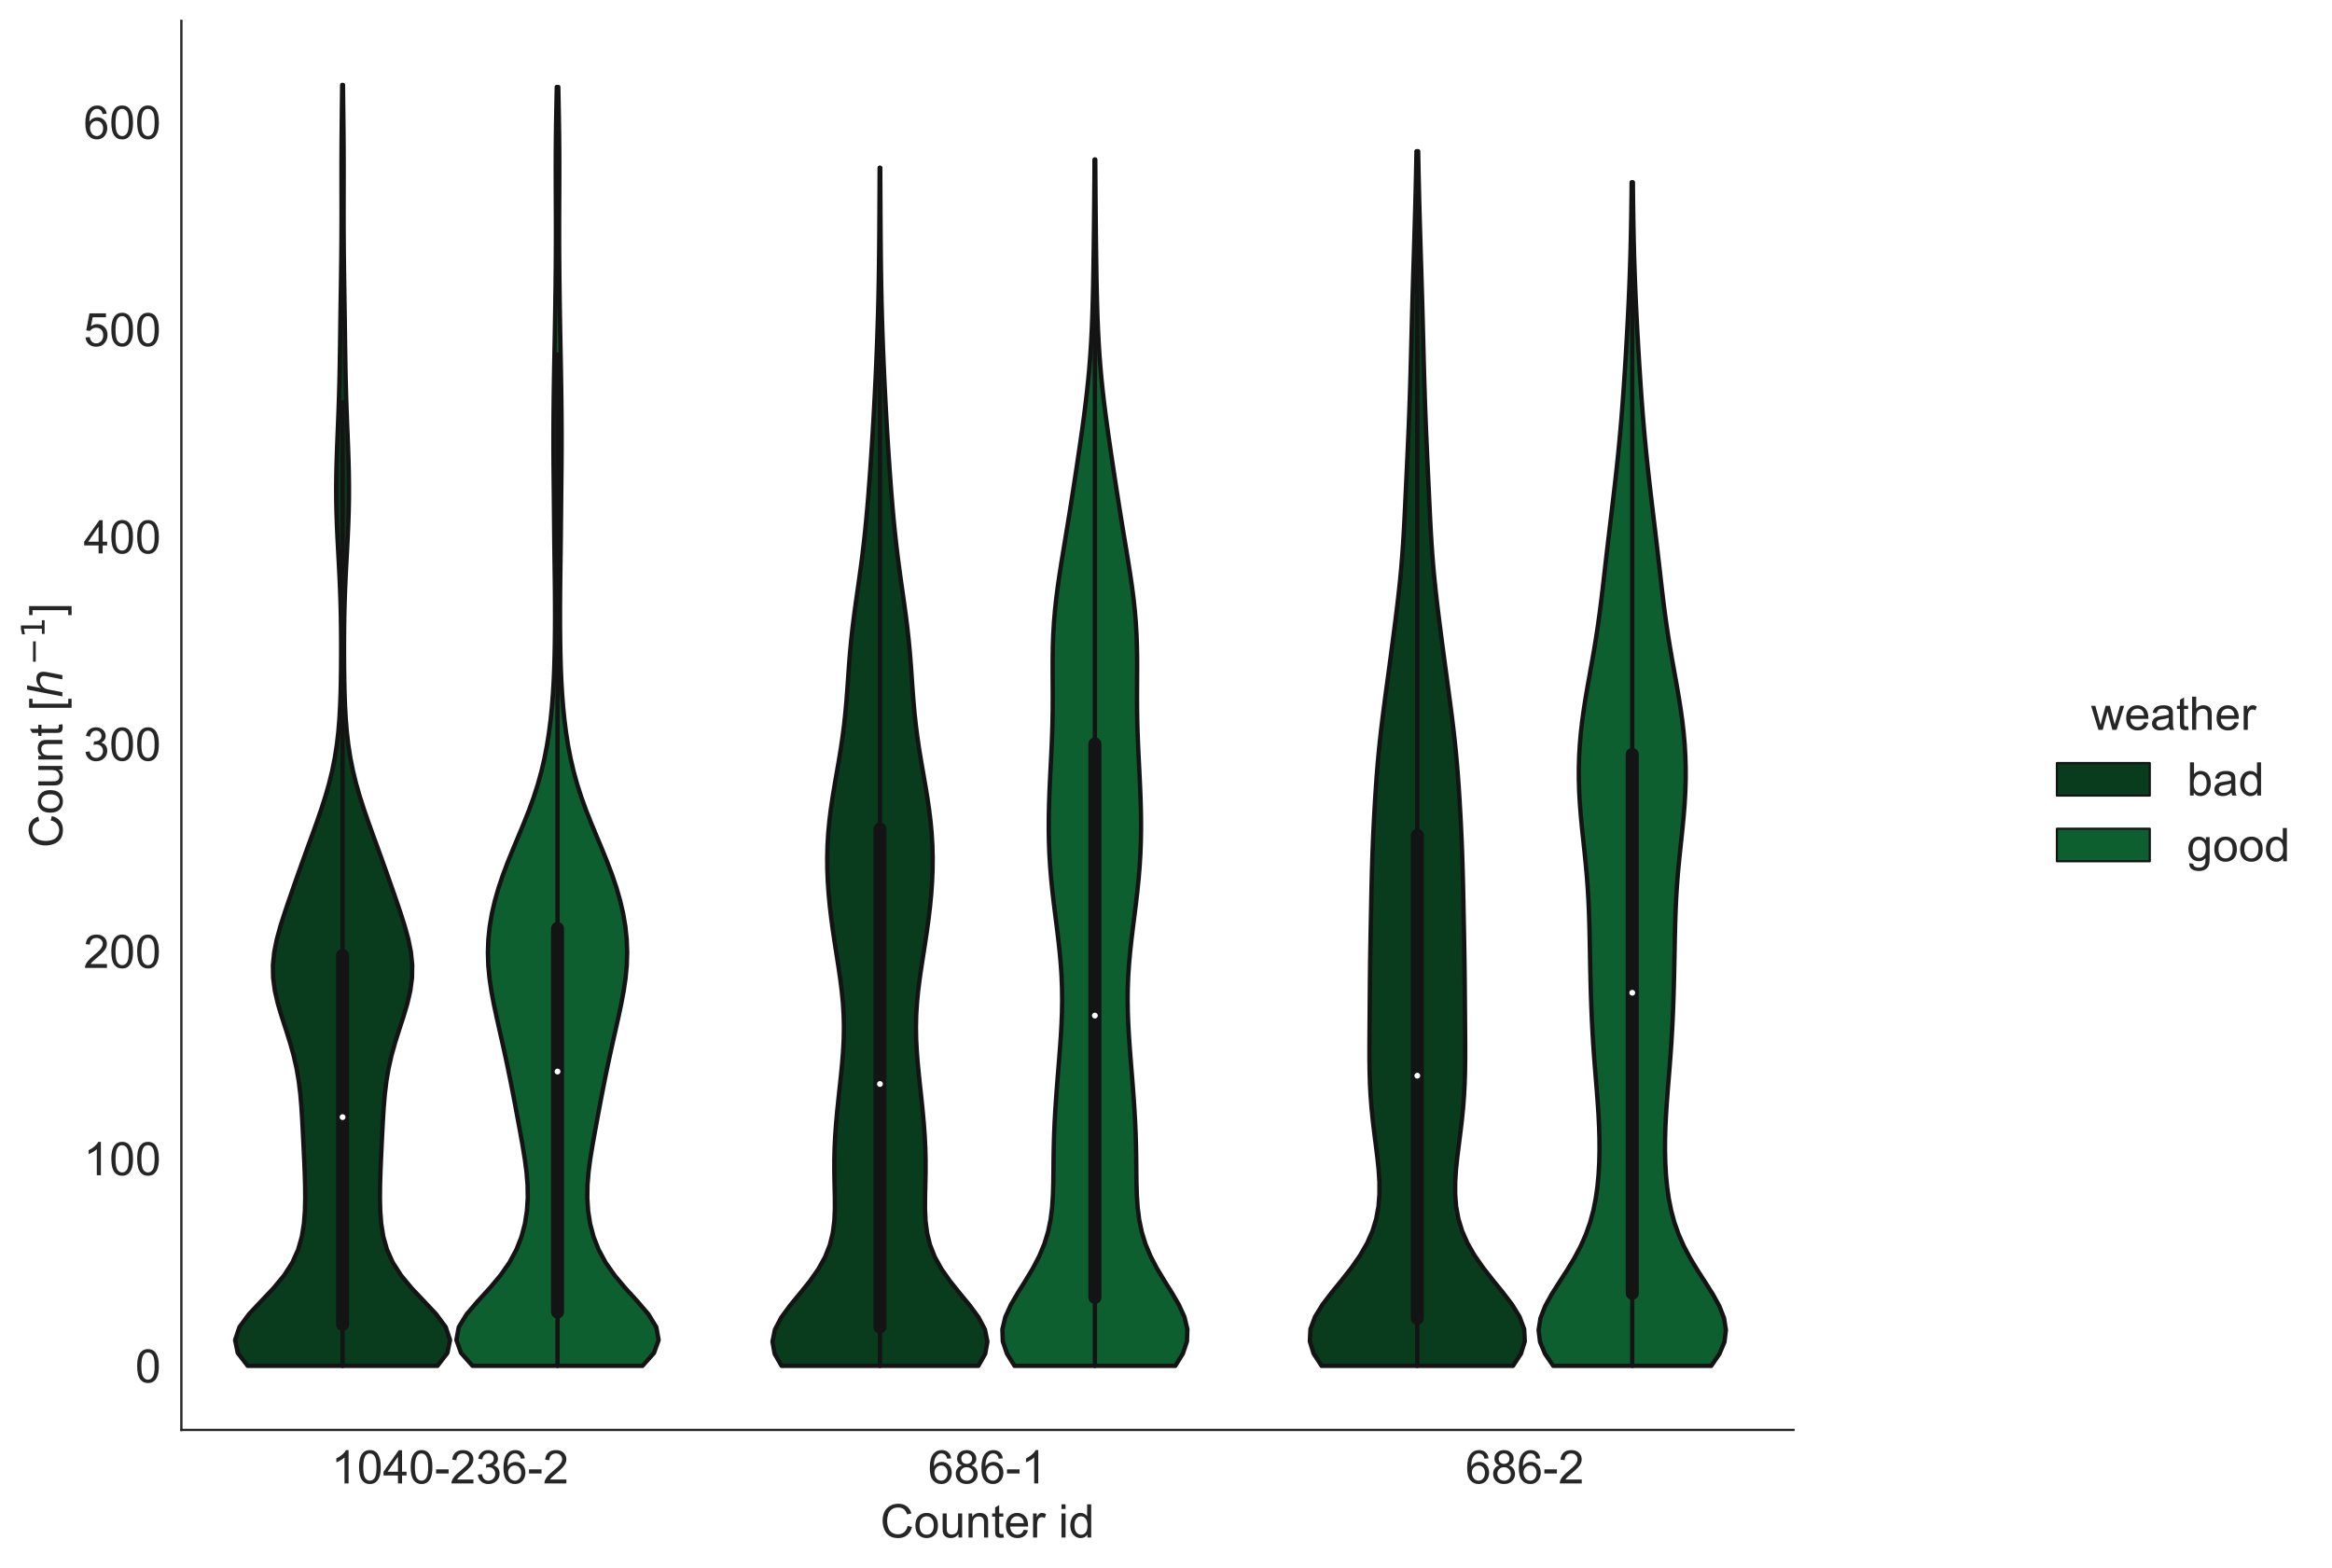 <?xml version="1.0" encoding="utf-8" standalone="no"?>
<!DOCTYPE svg PUBLIC "-//W3C//DTD SVG 1.1//EN"
  "http://www.w3.org/Graphics/SVG/1.1/DTD/svg11.dtd">
<!-- Created with matplotlib (https://matplotlib.org/) -->
<svg height="540.169pt" version="1.1" viewBox="0 0 803.52 540.169" width="803.52pt" xmlns="http://www.w3.org/2000/svg" xmlns:xlink="http://www.w3.org/1999/xlink">
 <defs>
  <style type="text/css">
*{stroke-linecap:butt;stroke-linejoin:round;white-space:pre;}
  </style>
 </defs>
 <g id="figure_1">
  <g id="patch_1">
   <path d="M 0 540.169 
L 803.52 540.169 
L 803.52 0 
L 0 0 
z
" style="fill:#ffffff;"/>
  </g>
  <g id="axes_1">
   <g id="patch_2">
    <path d="M 62.492 492.704 
L 617.962 492.704 
L 617.962 7.2 
L 62.492 7.2 
z
" style="fill:#ffffff;"/>
   </g>
   <g id="matplotlib.axis_1">
    <g id="xtick_1">
     <g id="text_1">
      <!-- 1040-236-2 -->
      <defs>
       <path d="M 37.25 0 
L 28.469 0 
L 28.469 56 
Q 25.297 52.984 20.141 49.953 
Q 14.984 46.922 10.891 45.406 
L 10.891 53.906 
Q 18.266 57.375 23.781 62.297 
Q 29.297 67.234 31.594 71.875 
L 37.25 71.875 
z
" id="ArialMT-49"/>
       <path d="M 4.156 35.297 
Q 4.156 48 6.766 55.734 
Q 9.375 63.484 14.516 67.672 
Q 19.672 71.875 27.484 71.875 
Q 33.25 71.875 37.594 69.547 
Q 41.938 67.234 44.766 62.859 
Q 47.609 58.5 49.219 52.219 
Q 50.828 45.953 50.828 35.297 
Q 50.828 22.703 48.234 14.969 
Q 45.656 7.234 40.5 3 
Q 35.359 -1.219 27.484 -1.219 
Q 17.141 -1.219 11.234 6.203 
Q 4.156 15.141 4.156 35.297 
z
M 13.188 35.297 
Q 13.188 17.672 17.312 11.828 
Q 21.438 6 27.484 6 
Q 33.547 6 37.672 11.859 
Q 41.797 17.719 41.797 35.297 
Q 41.797 52.984 37.672 58.781 
Q 33.547 64.594 27.391 64.594 
Q 21.344 64.594 17.719 59.469 
Q 13.188 52.938 13.188 35.297 
z
" id="ArialMT-48"/>
       <path d="M 32.328 0 
L 32.328 17.141 
L 1.266 17.141 
L 1.266 25.203 
L 33.938 71.578 
L 41.109 71.578 
L 41.109 25.203 
L 50.781 25.203 
L 50.781 17.141 
L 41.109 17.141 
L 41.109 0 
z
M 32.328 25.203 
L 32.328 57.469 
L 9.906 25.203 
z
" id="ArialMT-52"/>
       <path d="M 3.172 21.484 
L 3.172 30.328 
L 30.172 30.328 
L 30.172 21.484 
z
" id="ArialMT-45"/>
       <path d="M 50.344 8.453 
L 50.344 0 
L 3.031 0 
Q 2.938 3.172 4.047 6.109 
Q 5.859 10.938 9.828 15.625 
Q 13.812 20.312 21.344 26.469 
Q 33.016 36.031 37.109 41.625 
Q 41.219 47.219 41.219 52.203 
Q 41.219 57.422 37.469 61 
Q 33.734 64.594 27.734 64.594 
Q 21.391 64.594 17.578 60.781 
Q 13.766 56.984 13.719 50.25 
L 4.688 51.172 
Q 5.609 61.281 11.656 66.578 
Q 17.719 71.875 27.938 71.875 
Q 38.234 71.875 44.234 66.156 
Q 50.25 60.453 50.25 52 
Q 50.25 47.703 48.484 43.547 
Q 46.734 39.406 42.656 34.812 
Q 38.578 30.219 29.109 22.219 
Q 21.188 15.578 18.938 13.203 
Q 16.703 10.844 15.234 8.453 
z
" id="ArialMT-50"/>
       <path d="M 4.203 18.891 
L 12.984 20.062 
Q 14.5 12.594 18.141 9.297 
Q 21.781 6 27 6 
Q 33.203 6 37.469 10.297 
Q 41.75 14.594 41.75 20.953 
Q 41.75 27 37.797 30.922 
Q 33.844 34.859 27.734 34.859 
Q 25.25 34.859 21.531 33.891 
L 22.516 41.609 
Q 23.391 41.5 23.922 41.5 
Q 29.547 41.5 34.031 44.422 
Q 38.531 47.359 38.531 53.469 
Q 38.531 58.297 35.25 61.469 
Q 31.984 64.656 26.812 64.656 
Q 21.688 64.656 18.266 61.422 
Q 14.844 58.203 13.875 51.766 
L 5.078 53.328 
Q 6.688 62.156 12.391 67.016 
Q 18.109 71.875 26.609 71.875 
Q 32.469 71.875 37.391 69.359 
Q 42.328 66.844 44.938 62.5 
Q 47.562 58.156 47.562 53.266 
Q 47.562 48.641 45.062 44.828 
Q 42.578 41.016 37.703 38.766 
Q 44.047 37.312 47.562 32.688 
Q 51.078 28.078 51.078 21.141 
Q 51.078 11.766 44.234 5.25 
Q 37.406 -1.266 26.953 -1.266 
Q 17.531 -1.266 11.297 4.344 
Q 5.078 9.969 4.203 18.891 
z
" id="ArialMT-51"/>
       <path d="M 49.75 54.047 
L 41.016 53.375 
Q 39.844 58.547 37.703 60.891 
Q 34.125 64.656 28.906 64.656 
Q 24.703 64.656 21.531 62.312 
Q 17.391 59.281 14.984 53.469 
Q 12.594 47.656 12.5 36.922 
Q 15.672 41.75 20.266 44.094 
Q 24.859 46.438 29.891 46.438 
Q 38.672 46.438 44.844 39.969 
Q 51.031 33.5 51.031 23.25 
Q 51.031 16.5 48.125 10.719 
Q 45.219 4.938 40.141 1.859 
Q 35.062 -1.219 28.609 -1.219 
Q 17.625 -1.219 10.688 6.859 
Q 3.766 14.938 3.766 33.5 
Q 3.766 54.25 11.422 63.672 
Q 18.109 71.875 29.438 71.875 
Q 37.891 71.875 43.281 67.141 
Q 48.688 62.406 49.75 54.047 
z
M 13.875 23.188 
Q 13.875 18.656 15.797 14.5 
Q 17.719 10.359 21.188 8.172 
Q 24.656 6 28.469 6 
Q 34.031 6 38.031 10.484 
Q 42.047 14.984 42.047 22.703 
Q 42.047 30.125 38.078 34.391 
Q 34.125 38.672 28.125 38.672 
Q 22.172 38.672 18.016 34.391 
Q 13.875 30.125 13.875 23.188 
z
" id="ArialMT-54"/>
      </defs>
      <g style="fill:#262626;" transform="translate(114.153 511.156)scale(0.16 -0.16)">
       <use xlink:href="#ArialMT-49"/>
       <use x="55.615" xlink:href="#ArialMT-48"/>
       <use x="111.23" xlink:href="#ArialMT-52"/>
       <use x="166.846" xlink:href="#ArialMT-48"/>
       <use x="222.461" xlink:href="#ArialMT-45"/>
       <use x="255.762" xlink:href="#ArialMT-50"/>
       <use x="311.377" xlink:href="#ArialMT-51"/>
       <use x="366.992" xlink:href="#ArialMT-54"/>
       <use x="422.607" xlink:href="#ArialMT-45"/>
       <use x="455.908" xlink:href="#ArialMT-50"/>
      </g>
     </g>
    </g>
    <g id="xtick_2">
     <g id="text_2">
      <!-- 686-1 -->
      <defs>
       <path d="M 17.672 38.812 
Q 12.203 40.828 9.562 44.531 
Q 6.938 48.25 6.938 53.422 
Q 6.938 61.234 12.547 66.547 
Q 18.172 71.875 27.484 71.875 
Q 36.859 71.875 42.578 66.422 
Q 48.297 60.984 48.297 53.172 
Q 48.297 48.188 45.672 44.5 
Q 43.062 40.828 37.75 38.812 
Q 44.344 36.672 47.781 31.875 
Q 51.219 27.094 51.219 20.453 
Q 51.219 11.281 44.719 5.031 
Q 38.234 -1.219 27.641 -1.219 
Q 17.047 -1.219 10.547 5.047 
Q 4.047 11.328 4.047 20.703 
Q 4.047 27.688 7.594 32.391 
Q 11.141 37.109 17.672 38.812 
z
M 15.922 53.719 
Q 15.922 48.641 19.188 45.406 
Q 22.469 42.188 27.688 42.188 
Q 32.766 42.188 36.016 45.375 
Q 39.266 48.578 39.266 53.219 
Q 39.266 58.062 35.906 61.359 
Q 32.562 64.656 27.594 64.656 
Q 22.562 64.656 19.234 61.422 
Q 15.922 58.203 15.922 53.719 
z
M 13.094 20.656 
Q 13.094 16.891 14.875 13.375 
Q 16.656 9.859 20.172 7.922 
Q 23.688 6 27.734 6 
Q 34.031 6 38.125 10.047 
Q 42.234 14.109 42.234 20.359 
Q 42.234 26.703 38.016 30.859 
Q 33.797 35.016 27.438 35.016 
Q 21.234 35.016 17.156 30.906 
Q 13.094 26.812 13.094 20.656 
z
" id="ArialMT-56"/>
      </defs>
      <g style="fill:#262626;" transform="translate(319.769 511.156)scale(0.16 -0.16)">
       <use xlink:href="#ArialMT-54"/>
       <use x="55.615" xlink:href="#ArialMT-56"/>
       <use x="111.23" xlink:href="#ArialMT-54"/>
       <use x="166.846" xlink:href="#ArialMT-45"/>
       <use x="200.146" xlink:href="#ArialMT-49"/>
      </g>
     </g>
    </g>
    <g id="xtick_3">
     <g id="text_3">
      <!-- 686-2 -->
      <g style="fill:#262626;" transform="translate(504.925 511.156)scale(0.16 -0.16)">
       <use xlink:href="#ArialMT-54"/>
       <use x="55.615" xlink:href="#ArialMT-56"/>
       <use x="111.23" xlink:href="#ArialMT-54"/>
       <use x="166.846" xlink:href="#ArialMT-45"/>
       <use x="200.146" xlink:href="#ArialMT-50"/>
      </g>
     </g>
    </g>
    <g id="text_4">
     <!-- Counter id -->
     <defs>
      <path d="M 58.797 25.094 
L 68.266 22.703 
Q 65.281 11.031 57.547 4.906 
Q 49.812 -1.219 38.625 -1.219 
Q 27.047 -1.219 19.797 3.484 
Q 12.547 8.203 8.766 17.141 
Q 4.984 26.078 4.984 36.328 
Q 4.984 47.516 9.25 55.828 
Q 13.531 64.156 21.406 68.469 
Q 29.297 72.797 38.766 72.797 
Q 49.516 72.797 56.828 67.328 
Q 64.156 61.859 67.047 51.953 
L 57.719 49.75 
Q 55.219 57.562 50.484 61.125 
Q 45.75 64.703 38.578 64.703 
Q 30.328 64.703 24.781 60.734 
Q 19.234 56.781 16.984 50.109 
Q 14.75 43.453 14.75 36.375 
Q 14.75 27.25 17.406 20.438 
Q 20.062 13.625 25.672 10.25 
Q 31.297 6.891 37.844 6.891 
Q 45.797 6.891 51.312 11.469 
Q 56.844 16.062 58.797 25.094 
z
" id="ArialMT-67"/>
      <path d="M 3.328 25.922 
Q 3.328 40.328 11.328 47.266 
Q 18.016 53.031 27.641 53.031 
Q 38.328 53.031 45.109 46.016 
Q 51.906 39.016 51.906 26.656 
Q 51.906 16.656 48.906 10.906 
Q 45.906 5.172 40.156 2 
Q 34.422 -1.172 27.641 -1.172 
Q 16.75 -1.172 10.031 5.812 
Q 3.328 12.797 3.328 25.922 
z
M 12.359 25.922 
Q 12.359 15.969 16.703 11.016 
Q 21.047 6.062 27.641 6.062 
Q 34.188 6.062 38.531 11.031 
Q 42.875 16.016 42.875 26.219 
Q 42.875 35.844 38.5 40.797 
Q 34.125 45.75 27.641 45.75 
Q 21.047 45.75 16.703 40.812 
Q 12.359 35.891 12.359 25.922 
z
" id="ArialMT-111"/>
      <path d="M 40.578 0 
L 40.578 7.625 
Q 34.516 -1.172 24.125 -1.172 
Q 19.531 -1.172 15.547 0.578 
Q 11.578 2.344 9.641 5 
Q 7.719 7.672 6.938 11.531 
Q 6.391 14.109 6.391 19.734 
L 6.391 51.859 
L 15.188 51.859 
L 15.188 23.094 
Q 15.188 16.219 15.719 13.812 
Q 16.547 10.359 19.234 8.375 
Q 21.922 6.391 25.875 6.391 
Q 29.828 6.391 33.297 8.422 
Q 36.766 10.453 38.203 13.938 
Q 39.656 17.438 39.656 24.078 
L 39.656 51.859 
L 48.438 51.859 
L 48.438 0 
z
" id="ArialMT-117"/>
      <path d="M 6.594 0 
L 6.594 51.859 
L 14.5 51.859 
L 14.5 44.484 
Q 20.219 53.031 31 53.031 
Q 35.688 53.031 39.625 51.344 
Q 43.562 49.656 45.516 46.922 
Q 47.469 44.188 48.25 40.438 
Q 48.734 37.984 48.734 31.891 
L 48.734 0 
L 39.938 0 
L 39.938 31.547 
Q 39.938 36.922 38.906 39.578 
Q 37.891 42.234 35.281 43.812 
Q 32.672 45.406 29.156 45.406 
Q 23.531 45.406 19.453 41.844 
Q 15.375 38.281 15.375 28.328 
L 15.375 0 
z
" id="ArialMT-110"/>
      <path d="M 25.781 7.859 
L 27.047 0.094 
Q 23.344 -0.688 20.406 -0.688 
Q 15.625 -0.688 12.984 0.828 
Q 10.359 2.344 9.281 4.812 
Q 8.203 7.281 8.203 15.188 
L 8.203 45.016 
L 1.766 45.016 
L 1.766 51.859 
L 8.203 51.859 
L 8.203 64.703 
L 16.938 69.969 
L 16.938 51.859 
L 25.781 51.859 
L 25.781 45.016 
L 16.938 45.016 
L 16.938 14.703 
Q 16.938 10.938 17.406 9.859 
Q 17.875 8.797 18.922 8.156 
Q 19.969 7.516 21.922 7.516 
Q 23.391 7.516 25.781 7.859 
z
" id="ArialMT-116"/>
      <path d="M 42.094 16.703 
L 51.172 15.578 
Q 49.031 7.625 43.219 3.219 
Q 37.406 -1.172 28.375 -1.172 
Q 17 -1.172 10.328 5.828 
Q 3.656 12.844 3.656 25.484 
Q 3.656 38.578 10.391 45.797 
Q 17.141 53.031 27.875 53.031 
Q 38.281 53.031 44.875 45.953 
Q 51.469 38.875 51.469 26.031 
Q 51.469 25.25 51.422 23.688 
L 12.75 23.688 
Q 13.234 15.141 17.578 10.594 
Q 21.922 6.062 28.422 6.062 
Q 33.25 6.062 36.672 8.594 
Q 40.094 11.141 42.094 16.703 
z
M 13.234 30.906 
L 42.188 30.906 
Q 41.609 37.453 38.875 40.719 
Q 34.672 45.797 27.984 45.797 
Q 21.922 45.797 17.797 41.75 
Q 13.672 37.703 13.234 30.906 
z
" id="ArialMT-101"/>
      <path d="M 6.5 0 
L 6.5 51.859 
L 14.406 51.859 
L 14.406 44 
Q 17.438 49.516 20 51.266 
Q 22.562 53.031 25.641 53.031 
Q 30.078 53.031 34.672 50.203 
L 31.641 42.047 
Q 28.422 43.953 25.203 43.953 
Q 22.312 43.953 20.016 42.219 
Q 17.719 40.484 16.75 37.406 
Q 15.281 32.719 15.281 27.156 
L 15.281 0 
z
" id="ArialMT-114"/>
      <path id="ArialMT-32"/>
      <path d="M 6.641 61.469 
L 6.641 71.578 
L 15.438 71.578 
L 15.438 61.469 
z
M 6.641 0 
L 6.641 51.859 
L 15.438 51.859 
L 15.438 0 
z
" id="ArialMT-105"/>
      <path d="M 40.234 0 
L 40.234 6.547 
Q 35.297 -1.172 25.734 -1.172 
Q 19.531 -1.172 14.328 2.25 
Q 9.125 5.672 6.266 11.797 
Q 3.422 17.922 3.422 25.875 
Q 3.422 33.641 6 39.969 
Q 8.594 46.297 13.766 49.656 
Q 18.953 53.031 25.344 53.031 
Q 30.031 53.031 33.688 51.047 
Q 37.359 49.078 39.656 45.906 
L 39.656 71.578 
L 48.391 71.578 
L 48.391 0 
z
M 12.453 25.875 
Q 12.453 15.922 16.641 10.984 
Q 20.844 6.062 26.562 6.062 
Q 32.328 6.062 36.344 10.766 
Q 40.375 15.484 40.375 25.141 
Q 40.375 35.797 36.266 40.766 
Q 32.172 45.75 26.172 45.75 
Q 20.312 45.75 16.375 40.969 
Q 12.453 36.188 12.453 25.875 
z
" id="ArialMT-100"/>
     </defs>
     <g style="fill:#262626;" transform="translate(303.32 529.789)scale(0.16 -0.16)">
      <use xlink:href="#ArialMT-67"/>
      <use x="72.217" xlink:href="#ArialMT-111"/>
      <use x="127.832" xlink:href="#ArialMT-117"/>
      <use x="183.447" xlink:href="#ArialMT-110"/>
      <use x="239.062" xlink:href="#ArialMT-116"/>
      <use x="266.846" xlink:href="#ArialMT-101"/>
      <use x="322.461" xlink:href="#ArialMT-114"/>
      <use x="355.762" xlink:href="#ArialMT-32"/>
      <use x="383.545" xlink:href="#ArialMT-105"/>
      <use x="405.762" xlink:href="#ArialMT-100"/>
     </g>
    </g>
   </g>
   <g id="matplotlib.axis_2">
    <g id="ytick_1">
     <g id="text_5">
      <!-- 0 -->
      <g style="fill:#262626;" transform="translate(46.595 476.362)scale(0.16 -0.16)">
       <use xlink:href="#ArialMT-48"/>
      </g>
     </g>
    </g>
    <g id="ytick_2">
     <g id="text_6">
      <!-- 100 -->
      <g style="fill:#262626;" transform="translate(28.8 404.943)scale(0.16 -0.16)">
       <use xlink:href="#ArialMT-49"/>
       <use x="55.615" xlink:href="#ArialMT-48"/>
       <use x="111.23" xlink:href="#ArialMT-48"/>
      </g>
     </g>
    </g>
    <g id="ytick_3">
     <g id="text_7">
      <!-- 200 -->
      <g style="fill:#262626;" transform="translate(28.8 333.525)scale(0.16 -0.16)">
       <use xlink:href="#ArialMT-50"/>
       <use x="55.615" xlink:href="#ArialMT-48"/>
       <use x="111.23" xlink:href="#ArialMT-48"/>
      </g>
     </g>
    </g>
    <g id="ytick_4">
     <g id="text_8">
      <!-- 300 -->
      <g style="fill:#262626;" transform="translate(28.8 262.106)scale(0.16 -0.16)">
       <use xlink:href="#ArialMT-51"/>
       <use x="55.615" xlink:href="#ArialMT-48"/>
       <use x="111.23" xlink:href="#ArialMT-48"/>
      </g>
     </g>
    </g>
    <g id="ytick_5">
     <g id="text_9">
      <!-- 400 -->
      <g style="fill:#262626;" transform="translate(28.8 190.687)scale(0.16 -0.16)">
       <use xlink:href="#ArialMT-52"/>
       <use x="55.615" xlink:href="#ArialMT-48"/>
       <use x="111.23" xlink:href="#ArialMT-48"/>
      </g>
     </g>
    </g>
    <g id="ytick_6">
     <g id="text_10">
      <!-- 500 -->
      <defs>
       <path d="M 4.156 18.75 
L 13.375 19.531 
Q 14.406 12.797 18.141 9.391 
Q 21.875 6 27.156 6 
Q 33.5 6 37.891 10.781 
Q 42.281 15.578 42.281 23.484 
Q 42.281 31 38.062 35.344 
Q 33.844 39.703 27 39.703 
Q 22.75 39.703 19.328 37.766 
Q 15.922 35.844 13.969 32.766 
L 5.719 33.844 
L 12.641 70.609 
L 48.25 70.609 
L 48.25 62.203 
L 19.672 62.203 
L 15.828 42.969 
Q 22.266 47.469 29.344 47.469 
Q 38.719 47.469 45.156 40.969 
Q 51.609 34.469 51.609 24.266 
Q 51.609 14.547 45.953 7.469 
Q 39.062 -1.219 27.156 -1.219 
Q 17.391 -1.219 11.203 4.25 
Q 5.031 9.719 4.156 18.75 
z
" id="ArialMT-53"/>
      </defs>
      <g style="fill:#262626;" transform="translate(28.8 119.269)scale(0.16 -0.16)">
       <use xlink:href="#ArialMT-53"/>
       <use x="55.615" xlink:href="#ArialMT-48"/>
       <use x="111.23" xlink:href="#ArialMT-48"/>
      </g>
     </g>
    </g>
    <g id="ytick_7">
     <g id="text_11">
      <!-- 600 -->
      <g style="fill:#262626;" transform="translate(28.8 47.85)scale(0.16 -0.16)">
       <use xlink:href="#ArialMT-54"/>
       <use x="55.615" xlink:href="#ArialMT-48"/>
       <use x="111.23" xlink:href="#ArialMT-48"/>
      </g>
     </g>
    </g>
    <g id="text_12">
     <!-- Count [$h^{-1}$] -->
     <defs>
      <path d="M 6.781 -19.875 
L 6.781 71.578 
L 26.172 71.578 
L 26.172 64.312 
L 15.578 64.312 
L 15.578 -12.594 
L 26.172 -12.594 
L 26.172 -19.875 
z
" id="ArialMT-91"/>
      <path d="M 55.719 33.016 
L 49.312 0 
L 40.281 0 
L 46.688 32.672 
Q 47.125 34.969 47.359 36.719 
Q 47.609 38.484 47.609 39.5 
Q 47.609 43.609 45.016 45.891 
Q 42.438 48.188 37.797 48.188 
Q 30.562 48.188 25.266 43.297 
Q 19.969 38.422 18.406 30.328 
L 12.5 0 
L 3.516 0 
L 18.312 75.984 
L 27.297 75.984 
L 21.484 46.094 
Q 24.906 50.688 30.219 53.344 
Q 35.547 56 41.406 56 
Q 48.641 56 52.609 52.094 
Q 56.594 48.188 56.594 41.109 
Q 56.594 39.359 56.375 37.359 
Q 56.156 35.359 55.719 33.016 
z
" id="DejaVuSans-Oblique-104"/>
      <path d="M 10.594 35.5 
L 73.188 35.5 
L 73.188 27.203 
L 10.594 27.203 
z
" id="DejaVuSans-8722"/>
      <path d="M 12.406 8.297 
L 28.516 8.297 
L 28.516 63.922 
L 10.984 60.406 
L 10.984 69.391 
L 28.422 72.906 
L 38.281 72.906 
L 38.281 8.297 
L 54.391 8.297 
L 54.391 0 
L 12.406 0 
z
" id="DejaVuSans-49"/>
      <path d="M 21.297 -19.875 
L 1.906 -19.875 
L 1.906 -12.594 
L 12.5 -12.594 
L 12.5 64.312 
L 1.906 64.312 
L 1.906 71.578 
L 21.297 71.578 
z
" id="ArialMT-93"/>
     </defs>
     <g style="fill:#262626;" transform="translate(21.6 292.112)rotate(-90)scale(0.16 -0.16)">
      <use transform="translate(0 0.684)" xlink:href="#ArialMT-67"/>
      <use transform="translate(72.217 0.684)" xlink:href="#ArialMT-111"/>
      <use transform="translate(127.832 0.684)" xlink:href="#ArialMT-117"/>
      <use transform="translate(183.447 0.684)" xlink:href="#ArialMT-110"/>
      <use transform="translate(239.062 0.684)" xlink:href="#ArialMT-116"/>
      <use transform="translate(266.846 0.684)" xlink:href="#ArialMT-32"/>
      <use transform="translate(294.629 0.684)" xlink:href="#ArialMT-91"/>
      <use transform="translate(322.412 0.684)" xlink:href="#DejaVuSans-Oblique-104"/>
      <use transform="translate(393.239 38.966)scale(0.7)" xlink:href="#DejaVuSans-8722"/>
      <use transform="translate(451.891 38.966)scale(0.7)" xlink:href="#DejaVuSans-49"/>
      <use transform="translate(499.162 0.684)" xlink:href="#ArialMT-93"/>
     </g>
    </g>
   </g>
   <g id="PolyCollection_1">
    <defs>
     <path d="M 150.733 -69.533 
L 85.346 -69.533 
L 81.922 -73.992 
L 81.008 -78.45 
L 82.516 -82.908 
L 85.813 -87.366 
L 90.003 -91.825 
L 94.236 -96.283 
L 97.918 -100.741 
L 100.768 -105.199 
L 102.758 -109.658 
L 104.017 -114.116 
L 104.729 -118.574 
L 105.067 -123.032 
L 105.168 -127.491 
L 105.122 -131.949 
L 104.986 -136.407 
L 104.8 -140.865 
L 104.589 -145.324 
L 104.37 -149.782 
L 104.137 -154.24 
L 103.86 -158.698 
L 103.484 -163.157 
L 102.945 -167.615 
L 102.183 -172.073 
L 101.169 -176.531 
L 99.92 -180.99 
L 98.508 -185.448 
L 97.057 -189.906 
L 95.729 -194.365 
L 94.698 -198.823 
L 94.109 -203.281 
L 94.045 -207.739 
L 94.507 -212.198 
L 95.415 -216.656 
L 96.644 -221.114 
L 98.063 -225.572 
L 99.574 -230.031 
L 101.122 -234.489 
L 102.689 -238.947 
L 104.279 -243.405 
L 105.893 -247.864 
L 107.517 -252.322 
L 109.123 -256.78 
L 110.667 -261.238 
L 112.102 -265.697 
L 113.381 -270.155 
L 114.474 -274.613 
L 115.366 -279.071 
L 116.061 -283.53 
L 116.578 -287.988 
L 116.946 -292.446 
L 117.194 -296.904 
L 117.355 -301.363 
L 117.454 -305.821 
L 117.511 -310.279 
L 117.537 -314.737 
L 117.536 -319.196 
L 117.505 -323.654 
L 117.438 -328.112 
L 117.329 -332.57 
L 117.174 -337.029 
L 116.979 -341.487 
L 116.752 -345.945 
L 116.513 -350.403 
L 116.281 -354.862 
L 116.081 -359.32 
L 115.931 -363.778 
L 115.846 -368.236 
L 115.833 -372.695 
L 115.888 -377.153 
L 115.999 -381.611 
L 116.152 -386.069 
L 116.327 -390.528 
L 116.506 -394.986 
L 116.674 -399.444 
L 116.821 -403.903 
L 116.942 -408.361 
L 117.038 -412.819 
L 117.113 -417.277 
L 117.177 -421.736 
L 117.237 -426.194 
L 117.3 -430.652 
L 117.366 -435.11 
L 117.435 -439.569 
L 117.502 -444.027 
L 117.562 -448.485 
L 117.612 -452.943 
L 117.649 -457.402 
L 117.67 -461.86 
L 117.678 -466.318 
L 117.675 -470.776 
L 117.667 -475.235 
L 117.661 -479.693 
L 117.663 -484.151 
L 117.679 -488.609 
L 117.709 -493.068 
L 117.752 -497.526 
L 117.801 -501.984 
L 117.852 -506.442 
L 117.9 -510.901 
L 118.179 -510.901 
L 118.179 -510.901 
L 118.226 -506.442 
L 118.278 -501.984 
L 118.327 -497.526 
L 118.37 -493.068 
L 118.4 -488.609 
L 118.416 -484.151 
L 118.418 -479.693 
L 118.412 -475.235 
L 118.404 -470.776 
L 118.401 -466.318 
L 118.408 -461.86 
L 118.43 -457.402 
L 118.466 -452.943 
L 118.517 -448.485 
L 118.577 -444.027 
L 118.644 -439.569 
L 118.713 -435.11 
L 118.779 -430.652 
L 118.842 -426.194 
L 118.902 -421.736 
L 118.966 -417.277 
L 119.041 -412.819 
L 119.137 -408.361 
L 119.257 -403.903 
L 119.405 -399.444 
L 119.573 -394.986 
L 119.752 -390.528 
L 119.927 -386.069 
L 120.08 -381.611 
L 120.191 -377.153 
L 120.246 -372.695 
L 120.233 -368.236 
L 120.148 -363.778 
L 119.998 -359.32 
L 119.797 -354.862 
L 119.566 -350.403 
L 119.327 -345.945 
L 119.1 -341.487 
L 118.905 -337.029 
L 118.75 -332.57 
L 118.641 -328.112 
L 118.574 -323.654 
L 118.543 -319.196 
L 118.542 -314.737 
L 118.568 -310.279 
L 118.625 -305.821 
L 118.724 -301.363 
L 118.884 -296.904 
L 119.133 -292.446 
L 119.501 -287.988 
L 120.018 -283.53 
L 120.713 -279.071 
L 121.605 -274.613 
L 122.698 -270.155 
L 123.977 -265.697 
L 125.412 -261.238 
L 126.956 -256.78 
L 128.562 -252.322 
L 130.186 -247.864 
L 131.799 -243.405 
L 133.39 -238.947 
L 134.957 -234.489 
L 136.505 -230.031 
L 138.015 -225.572 
L 139.435 -221.114 
L 140.664 -216.656 
L 141.572 -212.198 
L 142.034 -207.739 
L 141.97 -203.281 
L 141.381 -198.823 
L 140.35 -194.365 
L 139.022 -189.906 
L 137.571 -185.448 
L 136.159 -180.99 
L 134.91 -176.531 
L 133.896 -172.073 
L 133.134 -167.615 
L 132.595 -163.157 
L 132.219 -158.698 
L 131.942 -154.24 
L 131.709 -149.782 
L 131.49 -145.324 
L 131.279 -140.865 
L 131.093 -136.407 
L 130.957 -131.949 
L 130.911 -127.491 
L 131.012 -123.032 
L 131.35 -118.574 
L 132.062 -114.116 
L 133.321 -109.658 
L 135.311 -105.199 
L 138.161 -100.741 
L 141.843 -96.283 
L 146.076 -91.825 
L 150.266 -87.366 
L 153.563 -82.908 
L 155.071 -78.45 
L 154.157 -73.992 
L 150.733 -69.533 
z
" id="m41635124dc" style="stroke:#141414;stroke-width:1.5;"/>
    </defs>
    <g clip-path="url(#p171f1de73f)">
     <use style="fill:#083c1d;stroke:#141414;stroke-width:1.5;" x="0" xlink:href="#m41635124dc" y="540.169"/>
    </g>
   </g>
   <g id="PolyCollection_2">
    <defs>
     <path d="M 221.382 -69.533 
L 162.822 -69.533 
L 158.866 -73.984 
L 157.26 -78.435 
L 158.073 -82.886 
L 160.795 -87.338 
L 164.601 -91.789 
L 168.674 -96.24 
L 172.423 -100.691 
L 175.541 -105.142 
L 177.946 -109.593 
L 179.69 -114.044 
L 180.865 -118.495 
L 181.562 -122.946 
L 181.848 -127.397 
L 181.78 -131.848 
L 181.418 -136.299 
L 180.836 -140.75 
L 180.112 -145.201 
L 179.317 -149.652 
L 178.498 -154.103 
L 177.668 -158.554 
L 176.824 -163.005 
L 175.951 -167.456 
L 175.043 -171.907 
L 174.095 -176.358 
L 173.113 -180.809 
L 172.109 -185.26 
L 171.11 -189.711 
L 170.162 -194.163 
L 169.326 -198.614 
L 168.669 -203.065 
L 168.249 -207.516 
L 168.108 -211.967 
L 168.265 -216.418 
L 168.724 -220.869 
L 169.477 -225.32 
L 170.505 -229.771 
L 171.784 -234.222 
L 173.283 -238.673 
L 174.961 -243.124 
L 176.766 -247.575 
L 178.63 -252.026 
L 180.48 -256.477 
L 182.244 -260.928 
L 183.863 -265.379 
L 185.298 -269.83 
L 186.534 -274.281 
L 187.575 -278.732 
L 188.439 -283.183 
L 189.145 -287.634 
L 189.715 -292.085 
L 190.167 -296.536 
L 190.516 -300.988 
L 190.778 -305.439 
L 190.966 -309.89 
L 191.095 -314.341 
L 191.178 -318.792 
L 191.224 -323.243 
L 191.242 -327.694 
L 191.234 -332.145 
L 191.203 -336.596 
L 191.154 -341.047 
L 191.095 -345.498 
L 191.036 -349.949 
L 190.982 -354.4 
L 190.935 -358.851 
L 190.893 -363.302 
L 190.85 -367.753 
L 190.803 -372.204 
L 190.756 -376.655 
L 190.717 -381.106 
L 190.694 -385.557 
L 190.691 -390.008 
L 190.708 -394.459 
L 190.742 -398.91 
L 190.79 -403.361 
L 190.853 -407.813 
L 190.927 -412.264 
L 191.01 -416.715 
L 191.096 -421.166 
L 191.18 -425.617 
L 191.258 -430.068 
L 191.329 -434.519 
L 191.391 -438.97 
L 191.446 -443.421 
L 191.491 -447.872 
L 191.524 -452.323 
L 191.543 -456.774 
L 191.547 -461.225 
L 191.539 -465.676 
L 191.523 -470.127 
L 191.504 -474.578 
L 191.49 -479.029 
L 191.488 -483.48 
L 191.503 -487.931 
L 191.539 -492.382 
L 191.596 -496.833 
L 191.671 -501.284 
L 191.755 -505.735 
L 191.839 -510.186 
L 192.365 -510.186 
L 192.365 -510.186 
L 192.45 -505.735 
L 192.534 -501.284 
L 192.608 -496.833 
L 192.665 -492.382 
L 192.701 -487.931 
L 192.716 -483.48 
L 192.714 -479.029 
L 192.7 -474.578 
L 192.681 -470.127 
L 192.665 -465.676 
L 192.657 -461.225 
L 192.661 -456.774 
L 192.68 -452.323 
L 192.713 -447.872 
L 192.758 -443.421 
L 192.813 -438.97 
L 192.876 -434.519 
L 192.946 -430.068 
L 193.024 -425.617 
L 193.108 -421.166 
L 193.194 -416.715 
L 193.277 -412.264 
L 193.351 -407.813 
L 193.414 -403.361 
L 193.463 -398.91 
L 193.497 -394.459 
L 193.513 -390.008 
L 193.51 -385.557 
L 193.487 -381.106 
L 193.448 -376.655 
L 193.401 -372.204 
L 193.354 -367.753 
L 193.311 -363.302 
L 193.269 -358.851 
L 193.222 -354.4 
L 193.169 -349.949 
L 193.109 -345.498 
L 193.05 -341.047 
L 193.001 -336.596 
L 192.971 -332.145 
L 192.962 -327.694 
L 192.98 -323.243 
L 193.027 -318.792 
L 193.109 -314.341 
L 193.238 -309.89 
L 193.426 -305.439 
L 193.688 -300.988 
L 194.037 -296.536 
L 194.489 -292.085 
L 195.059 -287.634 
L 195.765 -283.183 
L 196.629 -278.732 
L 197.67 -274.281 
L 198.906 -269.83 
L 200.342 -265.379 
L 201.96 -260.928 
L 203.724 -256.477 
L 205.574 -252.026 
L 207.439 -247.575 
L 209.243 -243.124 
L 210.921 -238.673 
L 212.421 -234.222 
L 213.7 -229.771 
L 214.728 -225.32 
L 215.48 -220.869 
L 215.939 -216.418 
L 216.096 -211.967 
L 215.955 -207.516 
L 215.535 -203.065 
L 214.878 -198.614 
L 214.042 -194.163 
L 213.094 -189.711 
L 212.095 -185.26 
L 211.091 -180.809 
L 210.109 -176.358 
L 209.162 -171.907 
L 208.253 -167.456 
L 207.38 -163.005 
L 206.536 -158.554 
L 205.706 -154.103 
L 204.887 -149.652 
L 204.092 -145.201 
L 203.369 -140.75 
L 202.786 -136.299 
L 202.424 -131.848 
L 202.357 -127.397 
L 202.643 -122.946 
L 203.339 -118.495 
L 204.514 -114.044 
L 206.258 -109.593 
L 208.663 -105.142 
L 211.781 -100.691 
L 215.53 -96.24 
L 219.604 -91.789 
L 223.409 -87.338 
L 226.131 -82.886 
L 226.944 -78.435 
L 225.338 -73.984 
L 221.382 -69.533 
z
" id="m34b25fca54" style="stroke:#141414;stroke-width:1.5;"/>
    </defs>
    <g clip-path="url(#p171f1de73f)">
     <use style="fill:#0e5f2f;stroke:#141414;stroke-width:1.5;" x="0" xlink:href="#m34b25fca54" y="540.169"/>
    </g>
   </g>
   <g id="PolyCollection_3">
    <defs>
     <path d="M 337.099 -69.533 
L 269.293 -69.533 
L 266.914 -73.703 
L 266.165 -77.873 
L 267.019 -82.042 
L 269.2 -86.212 
L 272.263 -90.382 
L 275.702 -94.552 
L 279.056 -98.721 
L 281.986 -102.891 
L 284.298 -107.061 
L 285.94 -111.23 
L 286.965 -115.4 
L 287.493 -119.57 
L 287.673 -123.739 
L 287.651 -127.909 
L 287.553 -132.079 
L 287.473 -136.248 
L 287.471 -140.418 
L 287.571 -144.588 
L 287.778 -148.758 
L 288.078 -152.927 
L 288.451 -157.097 
L 288.875 -161.267 
L 289.324 -165.436 
L 289.767 -169.606 
L 290.172 -173.776 
L 290.501 -177.945 
L 290.717 -182.115 
L 290.787 -186.285 
L 290.694 -190.455 
L 290.436 -194.624 
L 290.028 -198.794 
L 289.5 -202.964 
L 288.89 -207.133 
L 288.241 -211.303 
L 287.591 -215.473 
L 286.971 -219.642 
L 286.407 -223.812 
L 285.919 -227.982 
L 285.523 -232.151 
L 285.234 -236.321 
L 285.064 -240.491 
L 285.026 -244.661 
L 285.128 -248.83 
L 285.374 -253 
L 285.76 -257.17 
L 286.273 -261.339 
L 286.89 -265.509 
L 287.58 -269.679 
L 288.305 -273.848 
L 289.027 -278.018 
L 289.71 -282.188 
L 290.325 -286.358 
L 290.857 -290.527 
L 291.302 -294.697 
L 291.67 -298.867 
L 291.984 -303.036 
L 292.274 -307.206 
L 292.572 -311.376 
L 292.908 -315.545 
L 293.302 -319.715 
L 293.761 -323.885 
L 294.282 -328.054 
L 294.848 -332.224 
L 295.439 -336.394 
L 296.03 -340.564 
L 296.603 -344.733 
L 297.143 -348.903 
L 297.64 -353.073 
L 298.093 -357.242 
L 298.503 -361.412 
L 298.877 -365.582 
L 299.222 -369.751 
L 299.542 -373.921 
L 299.845 -378.091 
L 300.132 -382.26 
L 300.405 -386.43 
L 300.664 -390.6 
L 300.91 -394.77 
L 301.143 -398.939 
L 301.363 -403.109 
L 301.571 -407.279 
L 301.767 -411.448 
L 301.95 -415.618 
L 302.121 -419.788 
L 302.276 -423.957 
L 302.416 -428.127 
L 302.539 -432.297 
L 302.645 -436.467 
L 302.734 -440.636 
L 302.807 -444.806 
L 302.866 -448.976 
L 302.913 -453.145 
L 302.952 -457.315 
L 302.983 -461.485 
L 303.01 -465.654 
L 303.033 -469.824 
L 303.055 -473.994 
L 303.075 -478.163 
L 303.095 -482.333 
L 303.297 -482.333 
L 303.297 -482.333 
L 303.317 -478.163 
L 303.337 -473.994 
L 303.359 -469.824 
L 303.382 -465.654 
L 303.409 -461.485 
L 303.44 -457.315 
L 303.479 -453.145 
L 303.526 -448.976 
L 303.585 -444.806 
L 303.658 -440.636 
L 303.747 -436.467 
L 303.853 -432.297 
L 303.976 -428.127 
L 304.116 -423.957 
L 304.271 -419.788 
L 304.442 -415.618 
L 304.625 -411.448 
L 304.821 -407.279 
L 305.029 -403.109 
L 305.249 -398.939 
L 305.482 -394.77 
L 305.728 -390.6 
L 305.987 -386.43 
L 306.26 -382.26 
L 306.547 -378.091 
L 306.85 -373.921 
L 307.17 -369.751 
L 307.515 -365.582 
L 307.889 -361.412 
L 308.299 -357.242 
L 308.752 -353.073 
L 309.249 -348.903 
L 309.789 -344.733 
L 310.362 -340.564 
L 310.953 -336.394 
L 311.544 -332.224 
L 312.11 -328.054 
L 312.631 -323.885 
L 313.09 -319.715 
L 313.484 -315.545 
L 313.82 -311.376 
L 314.118 -307.206 
L 314.408 -303.036 
L 314.722 -298.867 
L 315.09 -294.697 
L 315.535 -290.527 
L 316.067 -286.358 
L 316.682 -282.188 
L 317.365 -278.018 
L 318.087 -273.848 
L 318.812 -269.679 
L 319.502 -265.509 
L 320.119 -261.339 
L 320.632 -257.17 
L 321.018 -253 
L 321.264 -248.83 
L 321.366 -244.661 
L 321.328 -240.491 
L 321.158 -236.321 
L 320.869 -232.151 
L 320.473 -227.982 
L 319.985 -223.812 
L 319.421 -219.642 
L 318.801 -215.473 
L 318.151 -211.303 
L 317.502 -207.133 
L 316.892 -202.964 
L 316.364 -198.794 
L 315.956 -194.624 
L 315.698 -190.455 
L 315.605 -186.285 
L 315.675 -182.115 
L 315.891 -177.945 
L 316.22 -173.776 
L 316.625 -169.606 
L 317.068 -165.436 
L 317.517 -161.267 
L 317.941 -157.097 
L 318.314 -152.927 
L 318.614 -148.758 
L 318.821 -144.588 
L 318.921 -140.418 
L 318.919 -136.248 
L 318.839 -132.079 
L 318.741 -127.909 
L 318.719 -123.739 
L 318.899 -119.57 
L 319.427 -115.4 
L 320.452 -111.23 
L 322.094 -107.061 
L 324.406 -102.891 
L 327.336 -98.721 
L 330.69 -94.552 
L 334.129 -90.382 
L 337.192 -86.212 
L 339.374 -82.042 
L 340.227 -77.873 
L 339.478 -73.703 
L 337.099 -69.533 
z
" id="m996f1c9d74" style="stroke:#141414;stroke-width:1.5;"/>
    </defs>
    <g clip-path="url(#p171f1de73f)">
     <use style="fill:#083c1d;stroke:#141414;stroke-width:1.5;" x="0" xlink:href="#m996f1c9d74" y="540.169"/>
    </g>
   </g>
   <g id="PolyCollection_4">
    <defs>
     <path d="M 404.956 -69.533 
L 349.561 -69.533 
L 346.96 -73.732 
L 345.543 -77.93 
L 345.388 -82.129 
L 346.389 -86.328 
L 348.286 -90.526 
L 350.73 -94.725 
L 353.364 -98.923 
L 355.884 -103.122 
L 358.078 -107.32 
L 359.832 -111.519 
L 361.125 -115.717 
L 361.995 -119.916 
L 362.522 -124.115 
L 362.802 -128.313 
L 362.927 -132.512 
L 362.979 -136.71 
L 363.018 -140.909 
L 363.088 -145.107 
L 363.209 -149.306 
L 363.388 -153.504 
L 363.622 -157.703 
L 363.901 -161.901 
L 364.214 -166.1 
L 364.547 -170.299 
L 364.886 -174.497 
L 365.214 -178.696 
L 365.51 -182.894 
L 365.75 -187.093 
L 365.914 -191.291 
L 365.979 -195.49 
L 365.931 -199.688 
L 365.766 -203.887 
L 365.487 -208.086 
L 365.107 -212.284 
L 364.649 -216.483 
L 364.139 -220.681 
L 363.607 -224.88 
L 363.086 -229.078 
L 362.602 -233.277 
L 362.18 -237.475 
L 361.838 -241.674 
L 361.586 -245.873 
L 361.427 -250.071 
L 361.358 -254.27 
L 361.371 -258.468 
L 361.455 -262.667 
L 361.596 -266.865 
L 361.779 -271.064 
L 361.985 -275.262 
L 362.195 -279.461 
L 362.389 -283.659 
L 362.55 -287.858 
L 362.663 -292.057 
L 362.724 -296.255 
L 362.739 -300.454 
L 362.723 -304.652 
L 362.702 -308.851 
L 362.706 -313.049 
L 362.766 -317.248 
L 362.909 -321.446 
L 363.152 -325.645 
L 363.502 -329.844 
L 363.955 -334.042 
L 364.498 -338.241 
L 365.111 -342.439 
L 365.772 -346.638 
L 366.459 -350.836 
L 367.155 -355.035 
L 367.848 -359.233 
L 368.53 -363.432 
L 369.198 -367.63 
L 369.854 -371.829 
L 370.499 -376.028 
L 371.134 -380.226 
L 371.76 -384.425 
L 372.373 -388.623 
L 372.968 -392.822 
L 373.536 -397.02 
L 374.068 -401.219 
L 374.556 -405.417 
L 374.993 -409.616 
L 375.374 -413.815 
L 375.697 -418.013 
L 375.965 -422.212 
L 376.181 -426.41 
L 376.353 -430.609 
L 376.489 -434.807 
L 376.596 -439.006 
L 376.683 -443.204 
L 376.755 -447.403 
L 376.818 -451.602 
L 376.873 -455.8 
L 376.923 -459.999 
L 376.968 -464.197 
L 377.009 -468.396 
L 377.047 -472.594 
L 377.081 -476.793 
L 377.112 -480.991 
L 377.14 -485.19 
L 377.377 -485.19 
L 377.377 -485.19 
L 377.405 -480.991 
L 377.436 -476.793 
L 377.47 -472.594 
L 377.508 -468.396 
L 377.549 -464.197 
L 377.594 -459.999 
L 377.644 -455.8 
L 377.7 -451.602 
L 377.762 -447.403 
L 377.834 -443.204 
L 377.921 -439.006 
L 378.029 -434.807 
L 378.164 -430.609 
L 378.336 -426.41 
L 378.553 -422.212 
L 378.82 -418.013 
L 379.143 -413.815 
L 379.524 -409.616 
L 379.961 -405.417 
L 380.449 -401.219 
L 380.982 -397.02 
L 381.55 -392.822 
L 382.144 -388.623 
L 382.757 -384.425 
L 383.383 -380.226 
L 384.018 -376.028 
L 384.663 -371.829 
L 385.319 -367.63 
L 385.987 -363.432 
L 386.669 -359.233 
L 387.362 -355.035 
L 388.058 -350.836 
L 388.746 -346.638 
L 389.406 -342.439 
L 390.02 -338.241 
L 390.562 -334.042 
L 391.016 -329.844 
L 391.365 -325.645 
L 391.608 -321.446 
L 391.751 -317.248 
L 391.812 -313.049 
L 391.816 -308.851 
L 391.795 -304.652 
L 391.779 -300.454 
L 391.793 -296.255 
L 391.854 -292.057 
L 391.967 -287.858 
L 392.128 -283.659 
L 392.322 -279.461 
L 392.533 -275.262 
L 392.739 -271.064 
L 392.921 -266.865 
L 393.062 -262.667 
L 393.146 -258.468 
L 393.159 -254.27 
L 393.09 -250.071 
L 392.932 -245.873 
L 392.679 -241.674 
L 392.337 -237.475 
L 391.915 -233.277 
L 391.432 -229.078 
L 390.91 -224.88 
L 390.379 -220.681 
L 389.868 -216.483 
L 389.41 -212.284 
L 389.03 -208.086 
L 388.751 -203.887 
L 388.586 -199.688 
L 388.539 -195.49 
L 388.604 -191.291 
L 388.767 -187.093 
L 389.008 -182.894 
L 389.303 -178.696 
L 389.631 -174.497 
L 389.97 -170.299 
L 390.303 -166.1 
L 390.616 -161.901 
L 390.895 -157.703 
L 391.129 -153.504 
L 391.308 -149.306 
L 391.429 -145.107 
L 391.499 -140.909 
L 391.539 -136.71 
L 391.59 -132.512 
L 391.715 -128.313 
L 391.995 -124.115 
L 392.522 -119.916 
L 393.393 -115.717 
L 394.685 -111.519 
L 396.44 -107.32 
L 398.633 -103.122 
L 401.154 -98.923 
L 403.788 -94.725 
L 406.232 -90.526 
L 408.128 -86.328 
L 409.129 -82.129 
L 408.975 -77.93 
L 407.557 -73.732 
L 404.956 -69.533 
z
" id="mf584258752" style="stroke:#141414;stroke-width:1.5;"/>
    </defs>
    <g clip-path="url(#p171f1de73f)">
     <use style="fill:#0e5f2f;stroke:#141414;stroke-width:1.5;" x="0" xlink:href="#mf584258752" y="540.169"/>
    </g>
   </g>
   <g id="PolyCollection_5">
    <defs>
     <path d="M 521.329 -69.533 
L 455.376 -69.533 
L 452.618 -73.761 
L 451.321 -77.988 
L 451.539 -82.216 
L 453.111 -86.443 
L 455.711 -90.67 
L 458.934 -94.898 
L 462.375 -99.125 
L 465.691 -103.353 
L 468.637 -107.58 
L 471.067 -111.807 
L 472.923 -116.035 
L 474.21 -120.262 
L 474.98 -124.49 
L 475.31 -128.717 
L 475.293 -132.944 
L 475.02 -137.172 
L 474.581 -141.399 
L 474.057 -145.627 
L 473.517 -149.854 
L 473.015 -154.082 
L 472.59 -158.309 
L 472.264 -162.536 
L 472.042 -166.764 
L 471.914 -170.991 
L 471.86 -175.219 
L 471.855 -179.446 
L 471.877 -183.673 
L 471.909 -187.901 
L 471.941 -192.128 
L 471.974 -196.356 
L 472.009 -200.583 
L 472.051 -204.81 
L 472.105 -209.038 
L 472.171 -213.265 
L 472.245 -217.493 
L 472.324 -221.72 
L 472.406 -225.947 
L 472.49 -230.175 
L 472.58 -234.402 
L 472.681 -238.63 
L 472.8 -242.857 
L 472.943 -247.084 
L 473.113 -251.312 
L 473.308 -255.539 
L 473.528 -259.767 
L 473.77 -263.994 
L 474.038 -268.221 
L 474.335 -272.449 
L 474.671 -276.676 
L 475.053 -280.904 
L 475.483 -285.131 
L 475.961 -289.359 
L 476.478 -293.586 
L 477.025 -297.813 
L 477.589 -302.041 
L 478.159 -306.268 
L 478.728 -310.496 
L 479.294 -314.723 
L 479.853 -318.95 
L 480.404 -323.178 
L 480.943 -327.405 
L 481.462 -331.633 
L 481.95 -335.86 
L 482.399 -340.087 
L 482.799 -344.315 
L 483.147 -348.542 
L 483.445 -352.77 
L 483.702 -356.997 
L 483.927 -361.224 
L 484.134 -365.452 
L 484.331 -369.679 
L 484.527 -373.907 
L 484.724 -378.134 
L 484.92 -382.361 
L 485.111 -386.589 
L 485.295 -390.816 
L 485.468 -395.044 
L 485.629 -399.271 
L 485.776 -403.499 
L 485.911 -407.726 
L 486.034 -411.953 
L 486.148 -416.181 
L 486.256 -420.408 
L 486.363 -424.636 
L 486.471 -428.863 
L 486.583 -433.09 
L 486.701 -437.318 
L 486.825 -441.545 
L 486.953 -445.773 
L 487.083 -450 
L 487.214 -454.227 
L 487.342 -458.455 
L 487.467 -462.682 
L 487.586 -466.91 
L 487.698 -471.137 
L 487.802 -475.364 
L 487.898 -479.592 
L 487.984 -483.819 
L 488.061 -488.047 
L 488.644 -488.047 
L 488.644 -488.047 
L 488.721 -483.819 
L 488.807 -479.592 
L 488.903 -475.364 
L 489.007 -471.137 
L 489.119 -466.91 
L 489.239 -462.682 
L 489.363 -458.455 
L 489.491 -454.227 
L 489.622 -450 
L 489.752 -445.773 
L 489.88 -441.545 
L 490.004 -437.318 
L 490.122 -433.09 
L 490.235 -428.863 
L 490.342 -424.636 
L 490.449 -420.408 
L 490.557 -416.181 
L 490.671 -411.953 
L 490.794 -407.726 
L 490.929 -403.499 
L 491.076 -399.271 
L 491.237 -395.044 
L 491.41 -390.816 
L 491.594 -386.589 
L 491.786 -382.361 
L 491.981 -378.134 
L 492.178 -373.907 
L 492.374 -369.679 
L 492.572 -365.452 
L 492.778 -361.224 
L 493.003 -356.997 
L 493.26 -352.77 
L 493.558 -348.542 
L 493.906 -344.315 
L 494.306 -340.087 
L 494.755 -335.86 
L 495.243 -331.633 
L 495.762 -327.405 
L 496.301 -323.178 
L 496.852 -318.95 
L 497.412 -314.723 
L 497.977 -310.496 
L 498.547 -306.268 
L 499.116 -302.041 
L 499.68 -297.813 
L 500.227 -293.586 
L 500.744 -289.359 
L 501.222 -285.131 
L 501.653 -280.904 
L 502.034 -276.676 
L 502.37 -272.449 
L 502.667 -268.221 
L 502.935 -263.994 
L 503.177 -259.767 
L 503.397 -255.539 
L 503.592 -251.312 
L 503.762 -247.084 
L 503.905 -242.857 
L 504.024 -238.63 
L 504.125 -234.402 
L 504.215 -230.175 
L 504.299 -225.947 
L 504.381 -221.72 
L 504.46 -217.493 
L 504.534 -213.265 
L 504.6 -209.038 
L 504.654 -204.81 
L 504.696 -200.583 
L 504.732 -196.356 
L 504.764 -192.128 
L 504.796 -187.901 
L 504.828 -183.673 
L 504.85 -179.446 
L 504.845 -175.219 
L 504.791 -170.991 
L 504.663 -166.764 
L 504.441 -162.536 
L 504.115 -158.309 
L 503.69 -154.082 
L 503.188 -149.854 
L 502.648 -145.627 
L 502.124 -141.399 
L 501.685 -137.172 
L 501.412 -132.944 
L 501.395 -128.717 
L 501.725 -124.49 
L 502.495 -120.262 
L 503.782 -116.035 
L 505.638 -111.807 
L 508.068 -107.58 
L 511.014 -103.353 
L 514.33 -99.125 
L 517.771 -94.898 
L 520.994 -90.67 
L 523.594 -86.443 
L 525.166 -82.216 
L 525.384 -77.988 
L 524.087 -73.761 
L 521.329 -69.533 
z
" id="m4cfb694ebd" style="stroke:#141414;stroke-width:1.5;"/>
    </defs>
    <g clip-path="url(#p171f1de73f)">
     <use style="fill:#083c1d;stroke:#141414;stroke-width:1.5;" x="0" xlink:href="#m4cfb694ebd" y="540.169"/>
    </g>
   </g>
   <g id="PolyCollection_6">
    <defs>
     <path d="M 589.63 -69.533 
L 535.2 -69.533 
L 532.376 -73.653 
L 530.652 -77.772 
L 530.145 -81.891 
L 530.799 -86.01 
L 532.409 -90.129 
L 534.679 -94.249 
L 537.287 -98.368 
L 539.945 -102.487 
L 542.436 -106.606 
L 544.622 -110.725 
L 546.444 -114.845 
L 547.897 -118.964 
L 549.011 -123.083 
L 549.834 -127.202 
L 550.417 -131.321 
L 550.804 -135.441 
L 551.032 -139.56 
L 551.126 -143.679 
L 551.105 -147.798 
L 550.986 -151.917 
L 550.784 -156.037 
L 550.516 -160.156 
L 550.205 -164.275 
L 549.873 -168.394 
L 549.541 -172.513 
L 549.227 -176.632 
L 548.944 -180.752 
L 548.698 -184.871 
L 548.49 -188.99 
L 548.317 -193.109 
L 548.176 -197.228 
L 548.06 -201.348 
L 547.964 -205.467 
L 547.882 -209.586 
L 547.806 -213.705 
L 547.725 -217.824 
L 547.625 -221.944 
L 547.491 -226.063 
L 547.308 -230.182 
L 547.063 -234.301 
L 546.752 -238.42 
L 546.38 -242.54 
L 545.962 -246.659 
L 545.523 -250.778 
L 545.092 -254.897 
L 544.7 -259.016 
L 544.375 -263.136 
L 544.141 -267.255 
L 544.014 -271.374 
L 544.005 -275.493 
L 544.12 -279.612 
L 544.361 -283.732 
L 544.723 -287.851 
L 545.199 -291.97 
L 545.774 -296.089 
L 546.43 -300.208 
L 547.141 -304.328 
L 547.881 -308.447 
L 548.62 -312.566 
L 549.336 -316.685 
L 550.008 -320.804 
L 550.629 -324.924 
L 551.198 -329.043 
L 551.722 -333.162 
L 552.215 -337.281 
L 552.69 -341.4 
L 553.161 -345.52 
L 553.634 -349.639 
L 554.116 -353.758 
L 554.605 -357.877 
L 555.099 -361.996 
L 555.592 -366.116 
L 556.08 -370.235 
L 556.555 -374.354 
L 557.013 -378.473 
L 557.448 -382.592 
L 557.858 -386.712 
L 558.24 -390.831 
L 558.596 -394.95 
L 558.927 -399.069 
L 559.235 -403.188 
L 559.525 -407.308 
L 559.798 -411.427 
L 560.057 -415.546 
L 560.305 -419.665 
L 560.541 -423.784 
L 560.765 -427.904 
L 560.977 -432.023 
L 561.174 -436.142 
L 561.355 -440.261 
L 561.518 -444.38 
L 561.662 -448.499 
L 561.786 -452.619 
L 561.892 -456.738 
L 561.98 -460.857 
L 562.053 -464.976 
L 562.113 -469.095 
L 562.164 -473.215 
L 562.208 -477.334 
L 562.623 -477.334 
L 562.623 -477.334 
L 562.666 -473.215 
L 562.717 -469.095 
L 562.778 -464.976 
L 562.851 -460.857 
L 562.939 -456.738 
L 563.044 -452.619 
L 563.169 -448.499 
L 563.312 -444.38 
L 563.475 -440.261 
L 563.656 -436.142 
L 563.853 -432.023 
L 564.065 -427.904 
L 564.289 -423.784 
L 564.526 -419.665 
L 564.773 -415.546 
L 565.033 -411.427 
L 565.306 -407.308 
L 565.595 -403.188 
L 565.903 -399.069 
L 566.234 -394.95 
L 566.59 -390.831 
L 566.973 -386.712 
L 567.383 -382.592 
L 567.818 -378.473 
L 568.275 -374.354 
L 568.751 -370.235 
L 569.238 -366.116 
L 569.732 -361.996 
L 570.226 -357.877 
L 570.715 -353.758 
L 571.196 -349.639 
L 571.67 -345.52 
L 572.14 -341.4 
L 572.615 -337.281 
L 573.108 -333.162 
L 573.633 -329.043 
L 574.201 -324.924 
L 574.822 -320.804 
L 575.495 -316.685 
L 576.21 -312.566 
L 576.95 -308.447 
L 577.689 -304.328 
L 578.401 -300.208 
L 579.056 -296.089 
L 579.632 -291.97 
L 580.107 -287.851 
L 580.47 -283.732 
L 580.71 -279.612 
L 580.825 -275.493 
L 580.817 -271.374 
L 580.689 -267.255 
L 580.455 -263.136 
L 580.13 -259.016 
L 579.738 -254.897 
L 579.308 -250.778 
L 578.868 -246.659 
L 578.451 -242.54 
L 578.079 -238.42 
L 577.767 -234.301 
L 577.522 -230.182 
L 577.339 -226.063 
L 577.205 -221.944 
L 577.106 -217.824 
L 577.025 -213.705 
L 576.949 -209.586 
L 576.867 -205.467 
L 576.771 -201.348 
L 576.655 -197.228 
L 576.513 -193.109 
L 576.341 -188.99 
L 576.133 -184.871 
L 575.887 -180.752 
L 575.603 -176.632 
L 575.29 -172.513 
L 574.958 -168.394 
L 574.625 -164.275 
L 574.314 -160.156 
L 574.047 -156.037 
L 573.844 -151.917 
L 573.725 -147.798 
L 573.705 -143.679 
L 573.799 -139.56 
L 574.026 -135.441 
L 574.413 -131.321 
L 574.996 -127.202 
L 575.819 -123.083 
L 576.934 -118.964 
L 578.386 -114.845 
L 580.208 -110.725 
L 582.395 -106.606 
L 584.885 -102.487 
L 587.544 -98.368 
L 590.152 -94.249 
L 592.421 -90.129 
L 594.031 -86.01 
L 594.685 -81.891 
L 594.178 -77.772 
L 592.455 -73.653 
L 589.63 -69.533 
z
" id="m7b4763011c" style="stroke:#141414;stroke-width:1.5;"/>
    </defs>
    <g clip-path="url(#p171f1de73f)">
     <use style="fill:#0e5f2f;stroke:#141414;stroke-width:1.5;" x="0" xlink:href="#m7b4763011c" y="540.169"/>
    </g>
   </g>
   <g id="patch_3">
    <path clip-path="url(#p171f1de73f)" d="M 155.071 470.636 
L 155.071 470.636 
L 155.071 470.636 
L 155.071 470.636 
z
" style="fill:#083c1d;stroke:#141414;stroke-linejoin:miter;stroke-width:0.75;"/>
   </g>
   <g id="patch_4">
    <path clip-path="url(#p171f1de73f)" d="M 155.071 470.636 
L 155.071 470.636 
L 155.071 470.636 
L 155.071 470.636 
z
" style="fill:#0e5f2f;stroke:#141414;stroke-linejoin:miter;stroke-width:0.75;"/>
   </g>
   <g id="line2d_1">
    <path clip-path="url(#p171f1de73f)" d="M 118.039 470.636 
L 118.039 138.539 
" style="fill:none;stroke:#141414;stroke-linecap:round;stroke-width:1.5;"/>
   </g>
   <g id="line2d_2">
    <path clip-path="url(#p171f1de73f)" d="M 118.039 456.352 
L 118.039 329.227 
" style="fill:none;stroke:#141414;stroke-linecap:round;stroke-width:4.5;"/>
   </g>
   <g id="line2d_3">
    <path clip-path="url(#p171f1de73f)" d="M 192.102 470.636 
L 192.102 122.113 
" style="fill:none;stroke:#141414;stroke-linecap:round;stroke-width:1.5;"/>
   </g>
   <g id="line2d_4">
    <path clip-path="url(#p171f1de73f)" d="M 192.102 452.067 
L 192.102 319.942 
" style="fill:none;stroke:#141414;stroke-linecap:round;stroke-width:4.5;"/>
   </g>
   <g id="line2d_5">
    <path clip-path="url(#p171f1de73f)" d="M 303.196 470.636 
L 303.196 57.836 
" style="fill:none;stroke:#141414;stroke-linecap:round;stroke-width:1.5;"/>
   </g>
   <g id="line2d_6">
    <path clip-path="url(#p171f1de73f)" d="M 303.196 457.245 
L 303.196 285.661 
" style="fill:none;stroke:#141414;stroke-linecap:round;stroke-width:4.5;"/>
   </g>
   <g id="line2d_7">
    <path clip-path="url(#p171f1de73f)" d="M 377.259 470.636 
L 377.259 54.979 
" style="fill:none;stroke:#141414;stroke-linecap:round;stroke-width:1.5;"/>
   </g>
   <g id="line2d_8">
    <path clip-path="url(#p171f1de73f)" d="M 377.259 447.067 
L 377.259 256.38 
" style="fill:none;stroke:#141414;stroke-linecap:round;stroke-width:4.5;"/>
   </g>
   <g id="line2d_9">
    <path clip-path="url(#p171f1de73f)" d="M 488.353 470.636 
L 488.353 52.122 
" style="fill:none;stroke:#141414;stroke-linecap:round;stroke-width:1.5;"/>
   </g>
   <g id="line2d_10">
    <path clip-path="url(#p171f1de73f)" d="M 488.353 454.209 
L 488.353 287.804 
" style="fill:none;stroke:#141414;stroke-linecap:round;stroke-width:4.5;"/>
   </g>
   <g id="line2d_11">
    <path clip-path="url(#p171f1de73f)" d="M 562.415 470.636 
L 562.415 62.835 
" style="fill:none;stroke:#141414;stroke-linecap:round;stroke-width:1.5;"/>
   </g>
   <g id="line2d_12">
    <path clip-path="url(#p171f1de73f)" d="M 562.415 445.639 
L 562.415 259.951 
" style="fill:none;stroke:#141414;stroke-linecap:round;stroke-width:4.5;"/>
   </g>
   <g id="patch_5">
    <path d="M 62.492 492.704 
L 62.492 7.2 
" style="fill:none;stroke:#262626;stroke-linecap:square;stroke-linejoin:miter;stroke-width:0.8;"/>
   </g>
   <g id="patch_6">
    <path d="M 62.492 492.704 
L 617.962 492.704 
" style="fill:none;stroke:#262626;stroke-linecap:square;stroke-linejoin:miter;stroke-width:0.8;"/>
   </g>
   <g id="PathCollection_1">
    <defs>
     <path d="M 0 1.5 
C 0.398 1.5 0.779 1.342 1.061 1.061 
C 1.342 0.779 1.5 0.398 1.5 0 
C 1.5 -0.398 1.342 -0.779 1.061 -1.061 
C 0.779 -1.342 0.398 -1.5 0 -1.5 
C -0.398 -1.5 -0.779 -1.342 -1.061 -1.061 
C -1.342 -0.779 -1.5 -0.398 -1.5 0 
C -1.5 0.398 -1.342 0.779 -1.061 1.061 
C -0.779 1.342 -0.398 1.5 0 1.5 
z
" id="m1c251e866c" style="stroke:#141414;"/>
    </defs>
    <g clip-path="url(#p171f1de73f)">
     <use style="fill:#ffffff;stroke:#141414;" x="118.039" xlink:href="#m1c251e866c" y="384.933"/>
    </g>
   </g>
   <g id="PathCollection_2">
    <g clip-path="url(#p171f1de73f)">
     <use style="fill:#ffffff;stroke:#141414;" x="192.102" xlink:href="#m1c251e866c" y="369.221"/>
    </g>
   </g>
   <g id="PathCollection_3">
    <g clip-path="url(#p171f1de73f)">
     <use style="fill:#ffffff;stroke:#141414;" x="303.196" xlink:href="#m1c251e866c" y="373.506"/>
    </g>
   </g>
   <g id="PathCollection_4">
    <g clip-path="url(#p171f1de73f)">
     <use style="fill:#ffffff;stroke:#141414;" x="377.259" xlink:href="#m1c251e866c" y="349.938"/>
    </g>
   </g>
   <g id="PathCollection_5">
    <g clip-path="url(#p171f1de73f)">
     <use style="fill:#ffffff;stroke:#141414;" x="488.353" xlink:href="#m1c251e866c" y="370.65"/>
    </g>
   </g>
   <g id="PathCollection_6">
    <g clip-path="url(#p171f1de73f)">
     <use style="fill:#ffffff;stroke:#141414;" x="562.415" xlink:href="#m1c251e866c" y="342.082"/>
    </g>
   </g>
  </g>
  <g id="legend_1">
   <g id="text_13">
    <!-- weather -->
    <defs>
     <path d="M 16.156 0 
L 0.297 51.859 
L 9.375 51.859 
L 17.625 21.922 
L 20.703 10.797 
Q 20.906 11.625 23.391 21.484 
L 31.641 51.859 
L 40.672 51.859 
L 48.438 21.781 
L 51.031 11.859 
L 54 21.875 
L 62.891 51.859 
L 71.438 51.859 
L 55.219 0 
L 46.094 0 
L 37.844 31.062 
L 35.844 39.891 
L 25.344 0 
z
" id="ArialMT-119"/>
     <path d="M 40.438 6.391 
Q 35.547 2.25 31.031 0.531 
Q 26.516 -1.172 21.344 -1.172 
Q 12.797 -1.172 8.203 3 
Q 3.609 7.172 3.609 13.672 
Q 3.609 17.484 5.344 20.625 
Q 7.078 23.781 9.891 25.688 
Q 12.703 27.594 16.219 28.562 
Q 18.797 29.25 24.031 29.891 
Q 34.672 31.156 39.703 32.906 
Q 39.75 34.719 39.75 35.203 
Q 39.75 40.578 37.25 42.781 
Q 33.891 45.75 27.25 45.75 
Q 21.047 45.75 18.094 43.578 
Q 15.141 41.406 13.719 35.891 
L 5.125 37.062 
Q 6.297 42.578 8.984 45.969 
Q 11.672 49.359 16.75 51.188 
Q 21.828 53.031 28.516 53.031 
Q 35.156 53.031 39.297 51.469 
Q 43.453 49.906 45.406 47.531 
Q 47.359 45.172 48.141 41.547 
Q 48.578 39.312 48.578 33.453 
L 48.578 21.734 
Q 48.578 9.469 49.141 6.219 
Q 49.703 2.984 51.375 0 
L 42.188 0 
Q 40.828 2.734 40.438 6.391 
z
M 39.703 26.031 
Q 34.906 24.078 25.344 22.703 
Q 19.922 21.922 17.672 20.938 
Q 15.438 19.969 14.203 18.094 
Q 12.984 16.219 12.984 13.922 
Q 12.984 10.406 15.641 8.062 
Q 18.312 5.719 23.438 5.719 
Q 28.516 5.719 32.469 7.938 
Q 36.422 10.156 38.281 14.016 
Q 39.703 17 39.703 22.797 
z
" id="ArialMT-97"/>
     <path d="M 6.594 0 
L 6.594 71.578 
L 15.375 71.578 
L 15.375 45.906 
Q 21.531 53.031 30.906 53.031 
Q 36.672 53.031 40.922 50.75 
Q 45.172 48.484 47 44.484 
Q 48.828 40.484 48.828 32.859 
L 48.828 0 
L 40.047 0 
L 40.047 32.859 
Q 40.047 39.453 37.188 42.453 
Q 34.328 45.453 29.109 45.453 
Q 25.203 45.453 21.75 43.422 
Q 18.312 41.406 16.844 37.938 
Q 15.375 34.469 15.375 28.375 
L 15.375 0 
z
" id="ArialMT-104"/>
    </defs>
    <g style="fill:#262626;" transform="translate(720.467 251.494)scale(0.16 -0.16)">
     <use xlink:href="#ArialMT-119"/>
     <use x="72.217" xlink:href="#ArialMT-101"/>
     <use x="127.832" xlink:href="#ArialMT-97"/>
     <use x="183.447" xlink:href="#ArialMT-116"/>
     <use x="211.23" xlink:href="#ArialMT-104"/>
     <use x="266.846" xlink:href="#ArialMT-101"/>
     <use x="322.461" xlink:href="#ArialMT-114"/>
    </g>
   </g>
   <g id="patch_7">
    <path d="M 708.731 274.127 
L 740.731 274.127 
L 740.731 262.927 
L 708.731 262.927 
z
" style="fill:#083c1d;stroke:#141414;stroke-linejoin:miter;stroke-width:0.75;"/>
   </g>
   <g id="text_14">
    <!-- bad -->
    <defs>
     <path d="M 14.703 0 
L 6.547 0 
L 6.547 71.578 
L 15.328 71.578 
L 15.328 46.047 
Q 20.906 53.031 29.547 53.031 
Q 34.328 53.031 38.594 51.094 
Q 42.875 49.172 45.625 45.672 
Q 48.391 42.188 49.953 37.25 
Q 51.516 32.328 51.516 26.703 
Q 51.516 13.375 44.922 6.094 
Q 38.328 -1.172 29.109 -1.172 
Q 19.922 -1.172 14.703 6.5 
z
M 14.594 26.312 
Q 14.594 17 17.141 12.844 
Q 21.297 6.062 28.375 6.062 
Q 34.125 6.062 38.328 11.062 
Q 42.531 16.062 42.531 25.984 
Q 42.531 36.141 38.5 40.969 
Q 34.469 45.797 28.766 45.797 
Q 23 45.797 18.797 40.797 
Q 14.594 35.797 14.594 26.312 
z
" id="ArialMT-98"/>
    </defs>
    <g style="fill:#262626;" transform="translate(753.53 274.127)scale(0.16 -0.16)">
     <use xlink:href="#ArialMT-98"/>
     <use x="55.615" xlink:href="#ArialMT-97"/>
     <use x="111.23" xlink:href="#ArialMT-100"/>
    </g>
   </g>
   <g id="patch_8">
    <path d="M 708.731 296.76 
L 740.731 296.76 
L 740.731 285.56 
L 708.731 285.56 
z
" style="fill:#0e5f2f;stroke:#141414;stroke-linejoin:miter;stroke-width:0.75;"/>
   </g>
   <g id="text_15">
    <!-- good -->
    <defs>
     <path d="M 4.984 -4.297 
L 13.531 -5.562 
Q 14.062 -9.516 16.5 -11.328 
Q 19.781 -13.766 25.438 -13.766 
Q 31.547 -13.766 34.859 -11.328 
Q 38.188 -8.891 39.359 -4.5 
Q 40.047 -1.812 39.984 6.781 
Q 34.234 0 25.641 0 
Q 14.938 0 9.078 7.719 
Q 3.219 15.438 3.219 26.219 
Q 3.219 33.641 5.906 39.906 
Q 8.594 46.188 13.688 49.609 
Q 18.797 53.031 25.688 53.031 
Q 34.859 53.031 40.828 45.609 
L 40.828 51.859 
L 48.922 51.859 
L 48.922 7.031 
Q 48.922 -5.078 46.453 -10.125 
Q 44 -15.188 38.641 -18.109 
Q 33.297 -21.047 25.484 -21.047 
Q 16.219 -21.047 10.5 -16.875 
Q 4.781 -12.703 4.984 -4.297 
z
M 12.25 26.859 
Q 12.25 16.656 16.297 11.969 
Q 20.359 7.281 26.469 7.281 
Q 32.516 7.281 36.609 11.938 
Q 40.719 16.609 40.719 26.562 
Q 40.719 36.078 36.5 40.906 
Q 32.281 45.75 26.312 45.75 
Q 20.453 45.75 16.344 40.984 
Q 12.25 36.234 12.25 26.859 
z
" id="ArialMT-103"/>
    </defs>
    <g style="fill:#262626;" transform="translate(753.53 296.76)scale(0.16 -0.16)">
     <use xlink:href="#ArialMT-103"/>
     <use x="55.615" xlink:href="#ArialMT-111"/>
     <use x="111.23" xlink:href="#ArialMT-111"/>
     <use x="166.846" xlink:href="#ArialMT-100"/>
    </g>
   </g>
  </g>
 </g>
 <defs>
  <clipPath id="p171f1de73f">
   <rect height="485.504" width="555.47" x="62.492" y="7.2"/>
  </clipPath>
 </defs>
</svg>

